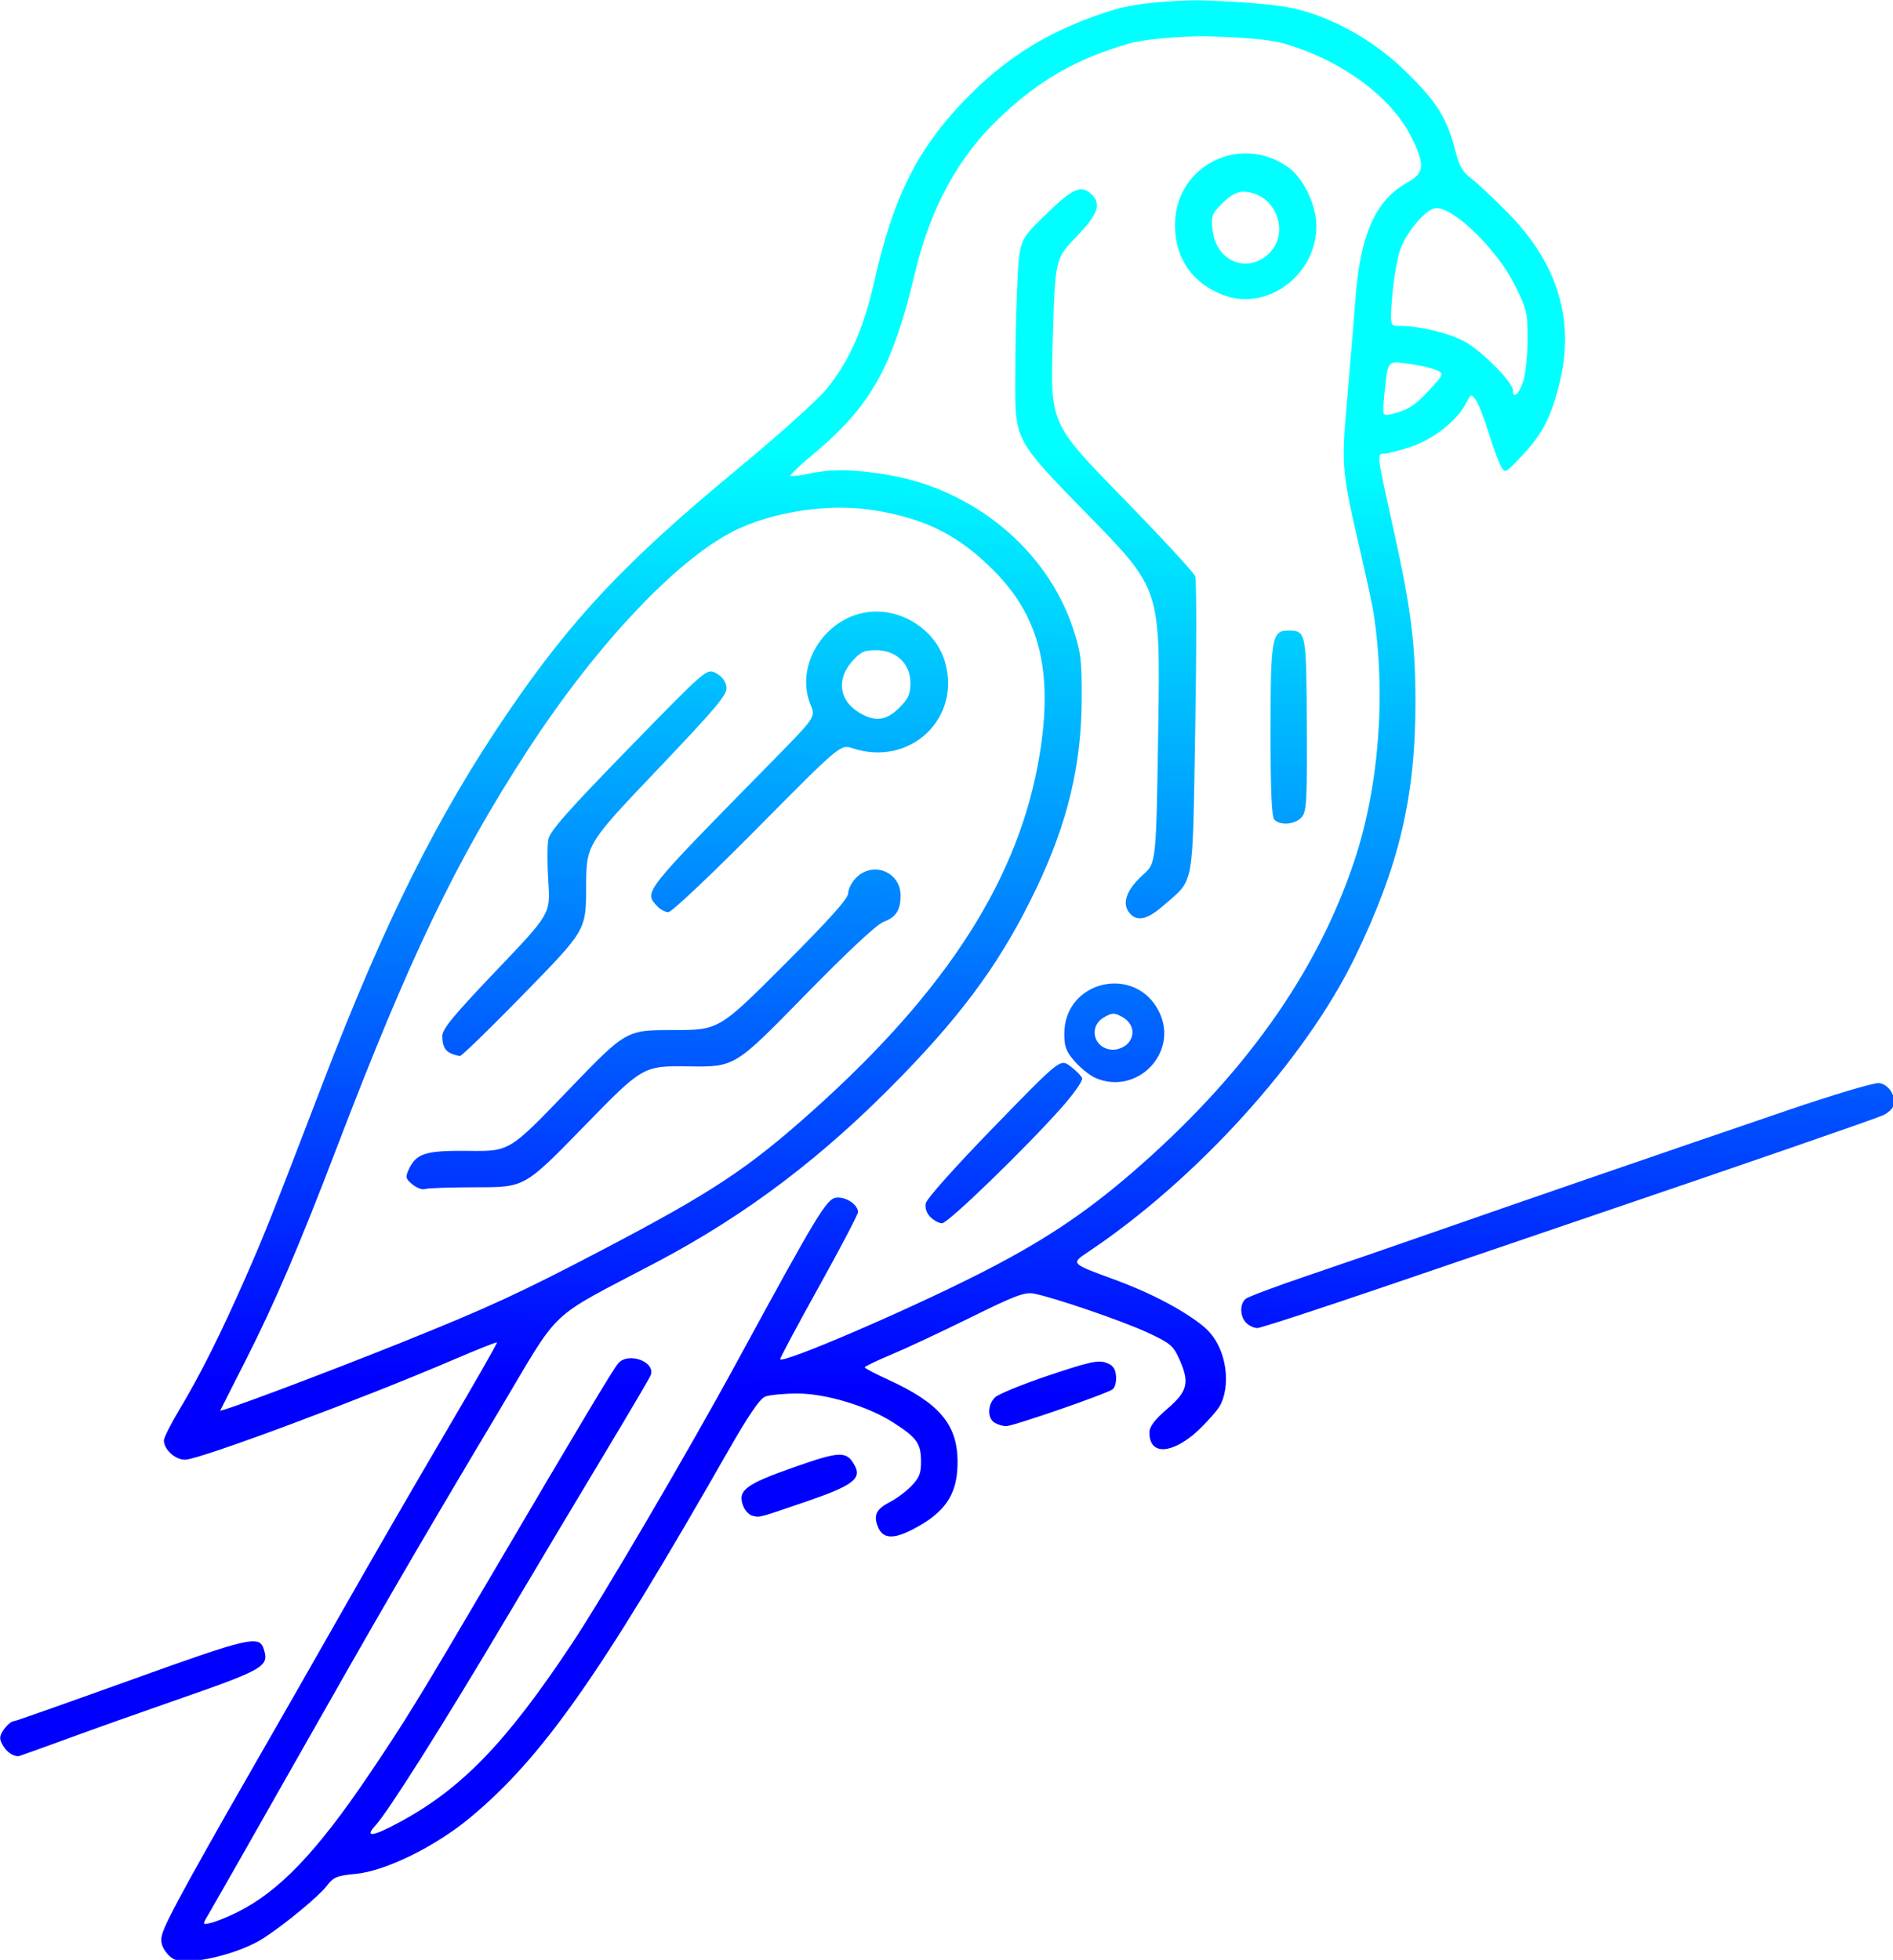 <?xml version="1.0" encoding="UTF-8" standalone="no"?>
<!-- Created with Inkscape (http://www.inkscape.org/) -->

<svg
   width="94.384mm"
   height="97.701mm"
   viewBox="0 0 94.384 97.701"
   version="1.1"
   id="svg1"
   sodipodi:docname="logo.svg"
   inkscape:version="1.4 (86a8ad7, 2024-10-11)"
   xmlns:inkscape="http://www.inkscape.org/namespaces/inkscape"
   xmlns:sodipodi="http://sodipodi.sourceforge.net/DTD/sodipodi-0.dtd"
   xmlns:xlink="http://www.w3.org/1999/xlink"
   xmlns="http://www.w3.org/2000/svg"
   xmlns:svg="http://www.w3.org/2000/svg">
  <sodipodi:namedview
     id="namedview1"
     pagecolor="#ffffff"
     bordercolor="#000000"
     borderopacity="0.25"
     inkscape:showpageshadow="2"
     inkscape:pageopacity="0.0"
     inkscape:pagecheckerboard="0"
     inkscape:deskcolor="#d1d1d1"
     inkscape:document-units="mm"
     inkscape:zoom="1.4074593"
     inkscape:cx="104.08827"
     inkscape:cy="142.45528"
     inkscape:window-width="1920"
     inkscape:window-height="974"
     inkscape:window-x="-11"
     inkscape:window-y="-11"
     inkscape:window-maximized="1"
     inkscape:current-layer="svg1" />
  <defs
     id="defs1">
    <linearGradient
       xlink:href="#linearGradient12685"
       id="linearGradient12687"
       x1="107.032"
       y1="61.031"
       x2="103.83"
       y2="219.511"
       gradientUnits="userSpaceOnUse" />
    <linearGradient
       id="linearGradient12685">
      <stop
         style="stop-color:#00ffff;stop-opacity:1;"
         offset="0.228"
         id="stop12681" />
      <stop
         style="stop-color:#0000ff;stop-opacity:1;"
         offset="0.707"
         id="stop12683" />
    </linearGradient>
  </defs>
  <g
     id="layer1">
    <g
       id="layer1-8"
       transform="translate(-133.518,-46.003)">
      <g
         id="g5464"
         transform="matrix(0.617,0,0,0.617,114.009,8.594)">
        <g
           id="g5460">
          <path
             style="fill:url(#linearGradient12687);fill-opacity:1;stroke-width:0.265;stroke-dasharray:none"
             d="m 45.662,218.915 c -0.361,-0.181 -0.776,-0.666 -0.921,-1.078 -0.232,-0.66 -0.077,-1.102 1.295,-3.699 0.857,-1.622 3.306,-5.985 5.443,-9.696 2.136,-3.711 5.709,-9.962 7.94,-13.891 2.231,-3.929 5.942,-10.347 8.248,-14.262 2.306,-3.915 4.156,-7.154 4.112,-7.198 -0.044,-0.044 -1.623,0.583 -3.509,1.393 -7.331,3.149 -20.421,8.032 -21.663,8.081 -0.808,0.032 -1.743,-0.808 -1.743,-1.566 0,-0.218 0.582,-1.366 1.294,-2.55 1.626,-2.707 3.322,-6.095 5.29,-10.57 1.549,-3.521 2.13,-4.983 6.277,-15.793 5.004,-13.043 9.246,-21.534 14.92,-29.867 5.173,-7.598 9.535,-12.226 18.521,-19.653 3.274,-2.706 6.524,-5.619 7.221,-6.474 1.861,-2.28 3.003,-4.85 3.888,-8.746 1.536,-6.768 3.387,-10.508 7.169,-14.49 3.469,-3.652 7.216,-5.929 12.281,-7.464 2.233,-0.677 6.337,-0.776 7.408,-0.721 0.844,0.043 5.273,0.175 7.408,0.73 3.101,0.806 6.273,2.606 8.87,5.193 2.379,2.369 3.148,3.624 3.813,6.22 0.315,1.232 0.598,1.728 1.27,2.226 0.475,0.353 1.822,1.616 2.992,2.807 4.082,4.153 5.436,8.753 4.106,13.951 -0.673,2.629 -1.372,3.952 -3.006,5.679 -1.336,1.413 -1.346,1.417 -1.683,0.813 -0.187,-0.334 -0.635,-1.56 -0.997,-2.724 -0.362,-1.164 -0.827,-2.348 -1.033,-2.63 -0.362,-0.495 -0.39,-0.485 -0.785,0.278 -0.722,1.396 -2.606,2.889 -4.419,3.501 -0.929,0.314 -1.918,0.571 -2.197,0.571 -0.603,0 -0.604,-0.015 0.757,6.125 1.406,6.344 1.765,9.148 1.772,13.851 0.011,7.719 -1.317,13.342 -4.895,20.718 -3.996,8.238 -12.801,17.958 -21.57,23.81 -1.395,0.931 -1.395,0.931 2.043,2.186 3.969,1.448 6.419,3.064 7.376,3.893 1.92,1.663 2.13,4.886 1.201,6.411 -0.282,0.463 -1.473,1.772 -2.222,2.364 -1.927,1.523 -3.431,1.414 -3.431,-0.249 0,-0.508 0.384,-1.022 1.455,-1.947 1.663,-1.436 1.818,-2.12 0.927,-4.084 -0.458,-1.01 -0.746,-1.245 -2.548,-2.077 -2.053,-0.949 -7.597,-2.846 -9.187,-3.144 -0.722,-0.135 -1.556,0.18 -5.082,1.923 -2.32,1.147 -5.199,2.495 -6.398,2.996 -1.199,0.501 -2.177,0.971 -2.174,1.044 0.003,0.073 0.865,0.525 1.915,1.005 4.084,1.867 5.551,3.583 5.589,6.535 0.032,2.493 -0.831,3.965 -3.08,5.255 -2,1.147 -2.952,1.156 -3.38,0.031 -0.344,-0.905 -0.09,-1.392 1.027,-1.966 0.528,-0.272 1.306,-0.858 1.729,-1.304 0.63,-0.663 0.766,-1.031 0.751,-2.028 -0.021,-1.402 -0.354,-1.858 -2.241,-3.069 -2.062,-1.323 -5.433,-2.344 -7.742,-2.344 -1.075,0 -2.242,0.11 -2.595,0.243 -0.454,0.172 -1.359,1.503 -3.107,4.564 -10.29,18.024 -14.946,24.633 -20.761,29.465 -2.809,2.334 -6.836,4.311 -9.237,4.536 -1.511,0.141 -1.795,0.258 -2.327,0.956 -0.645,0.846 -3.349,3.085 -5.104,4.227 -2.021,1.315 -6.125,2.275 -7.272,1.702 z m 5.155,-3.798 c 3.372,-1.686 6.395,-4.848 10.629,-11.119 2.932,-4.342 3.993,-6.07 9.883,-16.092 7.167,-12.194 9.839,-16.659 10.253,-17.132 0.821,-0.937 3.036,-0.12 2.619,0.966 -0.082,0.215 -1.748,3.047 -3.703,6.294 -1.954,3.247 -5.673,9.475 -8.264,13.841 -4.788,8.065 -9.252,15.128 -10.244,16.205 -0.946,1.027 -0.293,0.961 1.844,-0.187 5.073,-2.724 8.666,-6.433 13.978,-14.43 2.562,-3.856 9.469,-15.643 13.354,-22.787 6.508,-11.968 7.247,-13.191 8.035,-13.282 0.775,-0.09 1.754,0.562 1.754,1.168 0,0.186 -1.435,2.92 -3.188,6.075 -1.754,3.155 -3.151,5.774 -3.106,5.82 0.316,0.316 9.904,-3.795 15.927,-6.83 5.097,-2.568 8.595,-4.871 12.46,-8.205 9.008,-7.769 14.934,-16.06 17.994,-25.176 2.011,-5.99 2.595,-13.496 1.566,-20.127 -0.09,-0.582 -0.563,-2.785 -1.051,-4.895 -1.53,-6.622 -1.552,-6.866 -1.083,-12.25 0.231,-2.648 0.539,-6.382 0.686,-8.297 0.393,-5.13 1.636,-7.891 4.192,-9.304 1.385,-0.766 1.44,-1.422 0.31,-3.684 -1.609,-3.219 -5.622,-6.18 -10.178,-7.509 -1.826,-0.533 -5.134,-0.554 -6.35,-0.618 -0.565,-0.03 -4.542,0.088 -6.294,0.592 -4.205,1.211 -7.247,2.952 -10.43,5.971 -3.349,3.176 -5.602,7.302 -6.847,12.538 -1.828,7.691 -3.578,10.797 -8.3,14.729 -1.03,0.858 -1.82,1.614 -1.754,1.679 0.066,0.066 0.729,-0.011 1.473,-0.171 1.856,-0.398 3.746,-0.364 6.499,0.116 6.92,1.207 12.769,6.091 14.855,12.405 0.629,1.904 0.705,2.528 0.693,5.709 -0.019,5.302 -1.131,9.953 -3.635,15.214 -2.702,5.675 -5.675,9.828 -10.865,15.18 -6.294,6.489 -12.508,11.212 -19.848,15.083 -9.045,4.771 -7.601,3.406 -12.768,12.07 -6.624,11.106 -9.532,16.115 -16.592,28.575 -3.463,6.112 -6.539,11.518 -6.836,12.013 -0.539,0.9 -0.539,0.9 0.235,0.707 0.426,-0.106 1.369,-0.491 2.097,-0.855 z m 55.99,-56.152 c -0.311,-0.311 -0.452,-0.733 -0.375,-1.124 0.07,-0.355 2.444,-3.013 5.493,-6.148 5.37,-5.522 5.37,-5.522 6.183,-4.921 0.448,0.331 0.876,0.764 0.953,0.964 0.079,0.206 -0.645,1.245 -1.678,2.407 -2.933,3.301 -9.155,9.321 -9.635,9.321 -0.243,0 -0.666,-0.224 -0.94,-0.498 z m 13.326,-11.247 c -0.439,-0.191 -1.183,-0.786 -1.654,-1.322 -0.711,-0.809 -0.855,-1.189 -0.855,-2.248 0,-4.325 5.791,-5.638 7.677,-1.74 1.588,3.281 -1.811,6.773 -5.169,5.31 z m 2.631,-2.784 c 0.629,-0.695 0.432,-1.642 -0.443,-2.13 -0.654,-0.365 -0.801,-0.365 -1.455,0 -1.366,0.761 -0.848,2.637 0.728,2.637 0.391,0 0.918,-0.228 1.171,-0.507 z m 0.058,-10.631 c -0.543,-0.775 -0.129,-1.827 1.185,-3.015 1.047,-0.946 1.047,-0.946 1.211,-12.014 0.164,-11.068 0.164,-11.068 -5.699,-17.061 -5.863,-5.993 -5.863,-5.993 -5.862,-10.685 5.3e-4,-2.581 0.079,-6.22 0.174,-8.088 0.173,-3.396 0.173,-3.396 2.182,-5.368 2.216,-2.176 2.945,-2.529 3.739,-1.81 0.916,0.829 0.649,1.626 -1.176,3.522 -1.695,1.76 -1.695,1.76 -1.887,8.415 -0.192,6.655 -0.192,6.655 5.555,12.545 3.161,3.24 5.841,6.138 5.956,6.442 0.115,0.303 0.117,5.813 0.006,12.244 -0.23,13.237 -0.034,12.134 -2.552,14.351 -1.357,1.195 -2.244,1.358 -2.83,0.521 z M 134.61,126.867 c -0.231,-0.231 -0.318,-2.204 -0.318,-7.217 0,-7.458 0.109,-8.076 1.42,-8.076 1.459,0 1.475,0.078 1.508,7.626 0.028,6.28 -0.015,7.014 -0.431,7.474 -0.517,0.572 -1.696,0.676 -2.179,0.193 z m -4.088,-42.379 c -2.56,-0.951 -3.993,-3.04 -3.954,-5.768 0.066,-4.667 5.158,-7.28 9.061,-4.649 1.277,0.861 2.368,3.084 2.368,4.827 0,3.935 -3.959,6.895 -7.475,5.59 z m 3.477,-3.225 c 2.038,-1.715 0.726,-5.143 -1.968,-5.143 -0.449,0 -1.036,0.335 -1.634,0.933 -0.865,0.865 -0.923,1.024 -0.793,2.174 0.272,2.416 2.641,3.513 4.396,2.036 z M 64.178,169.051 c 6.901,-2.772 9.516,-3.978 16.105,-7.431 8.897,-4.662 11.773,-6.563 17.006,-11.245 10.939,-9.786 16.739,-18.895 18.348,-28.812 1.085,-6.692 -0.005,-11.087 -3.67,-14.791 -2.795,-2.825 -5.421,-4.178 -9.456,-4.875 -3.49,-0.602 -7.767,-0.069 -11.047,1.377 -4.713,2.078 -11.519,9.202 -17.29,18.098 -5.707,8.797 -9.468,16.633 -15.293,31.861 -3.103,8.112 -5.074,12.709 -7.466,17.413 -1.054,2.072 -1.953,3.846 -1.999,3.942 -0.1,0.209 8.301,-2.941 14.762,-5.536 z m 0.781,-12.72 c -0.553,-0.448 -0.592,-0.592 -0.32,-1.188 0.609,-1.336 1.358,-1.57 4.909,-1.528 3.246,0.038 3.246,0.038 7.955,-4.862 4.709,-4.9 4.709,-4.9 8.461,-4.9 3.752,0 3.752,0 8.975,-5.228 3.74,-3.744 5.223,-5.4 5.223,-5.833 0,-0.333 0.292,-0.897 0.649,-1.254 1.357,-1.357 3.584,-0.465 3.584,1.436 0,1.193 -0.364,1.757 -1.379,2.137 -0.552,0.206 -2.912,2.413 -6.447,6.027 -5.577,5.702 -5.577,5.702 -9.283,5.651 -3.705,-0.051 -3.705,-0.051 -8.486,4.857 -4.781,4.908 -4.781,4.908 -8.621,4.908 -2.112,0 -4.009,0.065 -4.215,0.144 -0.206,0.079 -0.658,-0.086 -1.004,-0.366 z m 3.188,-10.554 c -0.56,-0.213 -0.785,-0.623 -0.79,-1.441 -0.003,-0.557 0.93,-1.688 4.369,-5.292 4.373,-4.584 4.373,-4.584 4.203,-7.158 -0.093,-1.416 -0.093,-2.964 -4e-5,-3.44 0.131,-0.669 1.597,-2.329 6.488,-7.347 6.318,-6.482 6.318,-6.482 7.071,-6.077 0.488,0.263 0.781,0.656 0.836,1.12 0.071,0.613 -0.726,1.565 -5.622,6.711 -5.706,5.996 -5.706,5.996 -5.717,9.463 -0.012,3.467 -0.012,3.467 -4.982,8.561 -2.734,2.801 -5.08,5.084 -5.214,5.072 -0.134,-0.011 -0.422,-0.089 -0.64,-0.172 z m 16.577,-11.933 c -1.074,-1.187 -1.241,-0.978 9.289,-11.699 3.52,-3.584 3.52,-3.584 3.114,-4.556 -1.299,-3.108 1.033,-6.966 4.526,-7.49 2.738,-0.411 5.567,1.382 6.331,4.011 1.334,4.589 -2.847,8.5 -7.46,6.978 -0.989,-0.326 -0.989,-0.326 -7.707,6.457 -3.745,3.782 -6.925,6.783 -7.186,6.783 -0.258,0 -0.665,-0.218 -0.906,-0.484 z m 19.565,-16.026 c 0.737,-0.737 0.9,-1.1 0.9,-2.011 0,-1.55 -1.151,-2.646 -2.779,-2.646 -0.968,0 -1.256,0.138 -1.956,0.935 -1.248,1.422 -1.014,3.13 0.561,4.091 1.293,0.788 2.221,0.684 3.274,-0.369 z m 42.785,-25.62 c 1.272,-1.394 1.272,-1.394 0.529,-1.698 -0.408,-0.167 -1.419,-0.388 -2.247,-0.491 -1.692,-0.211 -1.587,-0.375 -1.905,2.947 -0.13,1.358 -0.13,1.358 1.11,0.997 0.919,-0.268 1.571,-0.723 2.512,-1.755 z m 7.646,-0.799 c 0.187,-0.618 0.34,-2.143 0.341,-3.388 0.001,-2.086 -0.077,-2.421 -0.997,-4.283 -1.428,-2.889 -4.875,-6.283 -6.385,-6.285 -0.775,-0.002 -2.434,1.929 -2.924,3.403 -0.242,0.727 -0.525,2.402 -0.631,3.721 -0.192,2.399 -0.192,2.399 0.628,2.399 1.573,0 3.969,0.58 5.24,1.268 1.356,0.734 3.879,3.279 3.879,3.912 0,0.789 0.523,0.327 0.848,-0.749 z M 32.188,202.086 c -0.304,-0.304 -0.554,-0.773 -0.554,-1.042 0,-0.466 0.76,-1.364 1.155,-1.364 0.103,0 4.355,-1.5 9.448,-3.333 9.523,-3.428 10.337,-3.617 10.695,-2.487 0.453,1.427 0.095,1.632 -7.409,4.239 -2.619,0.91 -6.37,2.244 -8.334,2.964 -1.965,0.72 -3.769,1.37 -4.01,1.443 -0.241,0.073 -0.688,-0.116 -0.992,-0.42 z m 60.219,-18.996 c -0.263,-0.068 -0.594,-0.427 -0.735,-0.798 -0.471,-1.238 0.187,-1.739 4.077,-3.106 3.798,-1.335 4.297,-1.347 4.954,-0.12 0.556,1.038 -0.213,1.606 -3.882,2.865 -3.971,1.363 -3.798,1.317 -4.414,1.159 z m 19.594,-7.508 c -0.601,-0.35 -0.593,-1.436 0.015,-2.044 0.263,-0.263 2.218,-1.063 4.344,-1.778 3.214,-1.081 3.993,-1.256 4.615,-1.039 0.571,0.199 0.768,0.455 0.829,1.073 0.044,0.446 -0.075,0.932 -0.265,1.079 -0.468,0.364 -8.077,2.996 -8.632,2.986 -0.244,-0.004 -0.652,-0.129 -0.906,-0.278 z m 20.326,-8.068 c -0.516,-0.516 -0.539,-1.534 -0.045,-1.944 0.204,-0.169 2.436,-1.006 4.961,-1.86 2.525,-0.854 7.15,-2.447 10.279,-3.541 6.547,-2.288 19.138,-6.624 28.669,-9.872 3.617,-1.233 6.889,-2.205 7.27,-2.16 0.764,0.089 1.382,1.026 1.182,1.791 -0.068,0.261 -0.441,0.621 -0.829,0.799 -0.667,0.307 -11.565,4.074 -24.121,8.338 -3.129,1.062 -10.257,3.492 -15.84,5.398 -5.583,1.907 -10.367,3.467 -10.631,3.467 -0.264,0 -0.666,-0.187 -0.895,-0.416 z"
             id="path189" />
        </g>
      </g>
    </g>
  </g>
</svg>
